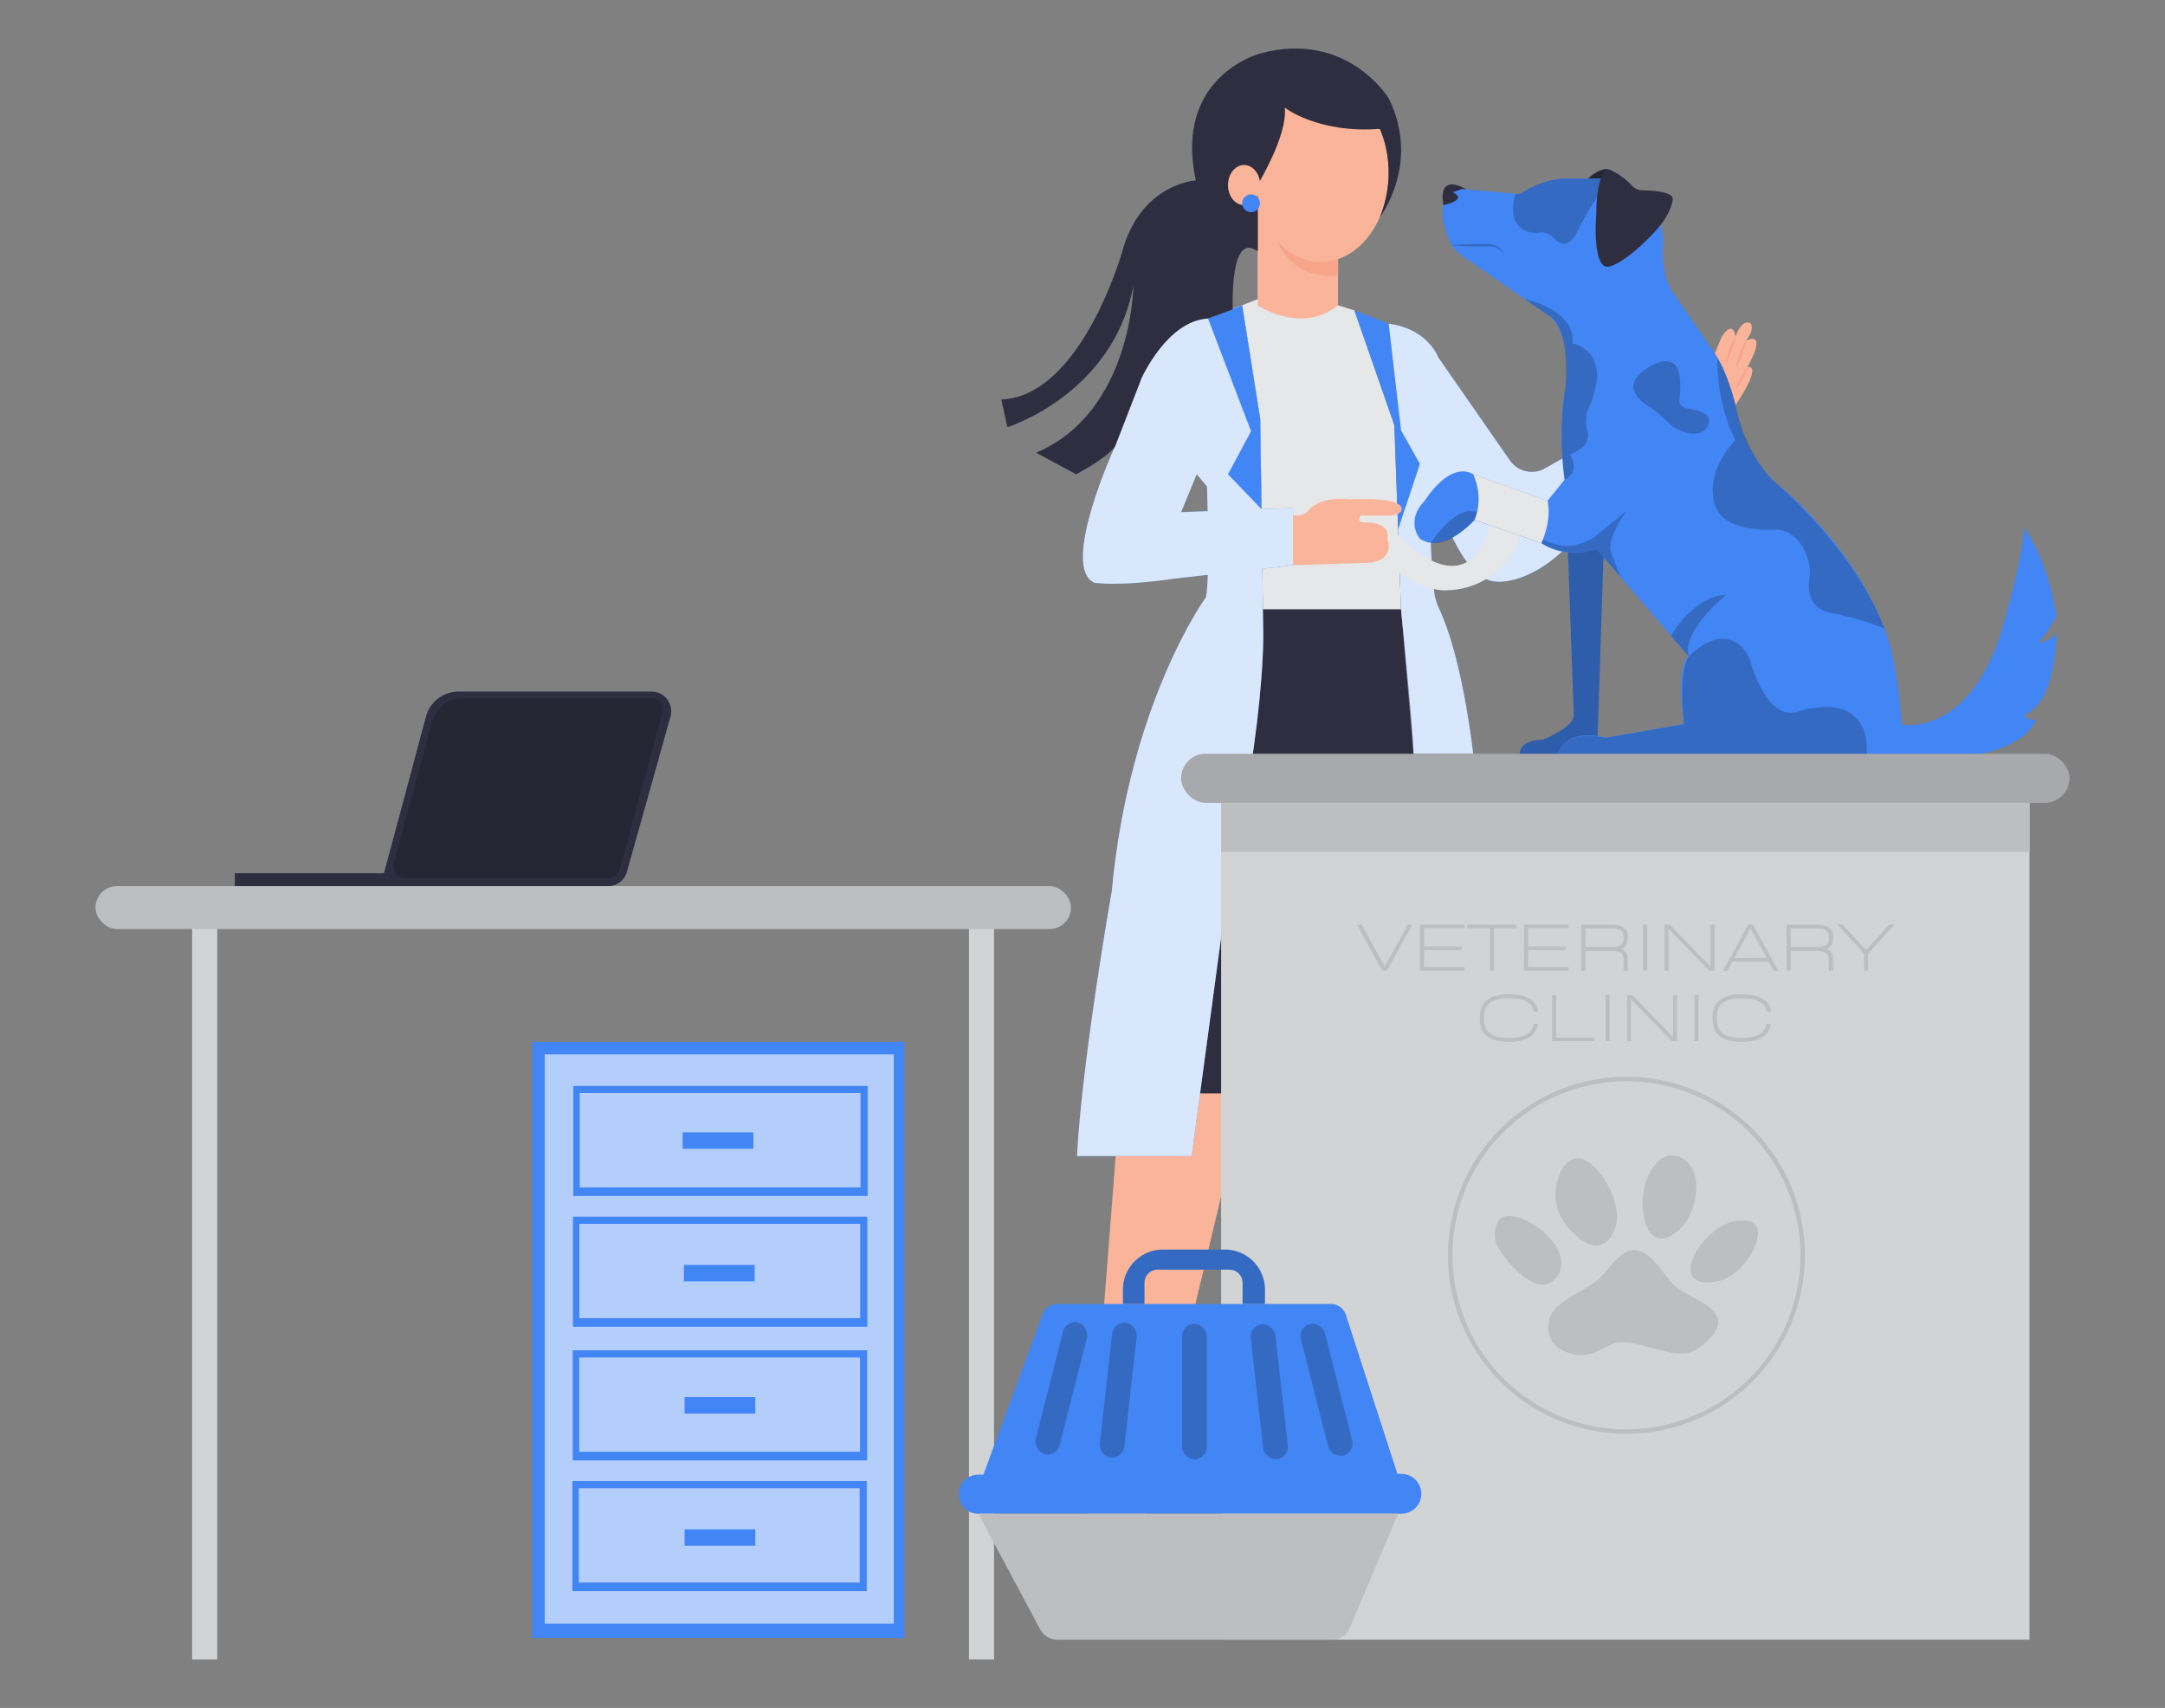 <svg id="ea9e54d2-2e88-43e5-bdc9-71d154c17500" data-name="Layer 1" xmlns="http://www.w3.org/2000/svg" width="865.76" height="682.89" viewBox="0 0 865.76 682.89"><rect x="0" y="0" width="865.76" height="682.89" fill="#808080" stroke="none"/><rect x="387.48" y="367.17" width="10.02" height="296.33" fill="#d1d3d4"/><rect x="76.84" y="367.17" width="10.02" height="296.33" fill="#d1d3d4"/><rect x="38.19" y="354.29" width="390.1" height="17.18" rx="8.59" fill="#bcbec0"/><rect x="212.83" y="416.56" width="148.88" height="238.35" fill="#4285f4"/><rect x="217.84" y="421.57" width="139.58" height="227.62" fill="#fff" opacity="0.6"/><rect x="229.26" y="434.19" width="117.71" height="44" fill="#4285f4"/><rect x="231.83" y="437.04" width="112.29" height="37.71" fill="#fff" opacity="0.6"/><rect x="229.12" y="486.47" width="117.71" height="44" fill="#4285f4"/><rect x="231.69" y="489.33" width="112.29" height="37.71" fill="#fff" opacity="0.6"/><rect x="229.05" y="539.9" width="117.71" height="44" fill="#4285f4"/><rect x="231.62" y="542.76" width="112.29" height="37.71" fill="#fff" opacity="0.6"/><rect x="228.9" y="592.19" width="117.71" height="44" fill="#4285f4"/><rect x="231.48" y="595.04" width="112.29" height="37.71" fill="#fff" opacity="0.6"/><rect x="272.98" y="452.76" width="28.29" height="6.57" fill="#4285f4"/><rect x="273.49" y="505.76" width="28.29" height="6.57" fill="#4285f4"/><rect x="273.76" y="558.61" width="28.29" height="6.57" fill="#4285f4"/><rect x="273.76" y="611.47" width="28.29" height="6.57" fill="#4285f4"/><path d="M93.91,354.29v-5.14h59.63l16.82-62.69a13.44,13.44,0,0,1,13-9.94h77.19a7.86,7.86,0,0,1,7.57,10L250.7,348.59a7.81,7.81,0,0,1-7.51,5.7Z" fill="#2f2e41"/><path d="M162,351.06h81.27a4.7,4.7,0,0,0,4.52-3.46l17.14-63a4.29,4.29,0,0,0-4.14-5.42H185.08a12.71,12.71,0,0,0-12.26,9.37l-15.38,56.63A4.69,4.69,0,0,0,162,351.06Z" opacity="0.2"/><polygon points="502.91 119.61 496.72 122.06 503.94 167.5 505.02 243.66 560.25 243.66 557.58 169.96 541.61 124.11 535.06 122.06 502.91 119.61" fill="#e6e7e8"/><path d="M634.94,71.44s5.72-5.49,9.46-3.3c0,0-2.75-.77-4,3.3Z" fill="#2f2e41"/><path d="M634.94,71.44s5.72-5.49,9.46-3.3c0,0-2.75-.77-4,3.3Z" opacity="0.2"/><path d="M622.67,303H608s-2.69-6.82,9-7.26c0,0,12.68-5,12.34-10l-2.66-74,14.68,5.76L638.61,303Z" fill="#4285f4"/><path d="M622.67,303H608s-2.69-6.82,9-7.26c0,0,12.68-5,12.34-10l-2.66-74,14.68,5.76L638.61,303Z" opacity="0.3"/><path d="M694,134.55s-.76-7-5.46,0l-2.79,6.75S691.68,153,694,162c0,0,11.12-16,4.77-15.29,0,0,8.6-14.44-.61-10.55,0,0,3.48-3.69,2-6.76C700.24,129.43,697,126.57,694,134.55Z" fill="#f9b499"/><polyline points="504.45 410.82 454.31 620.67 434.32 614.32 447.04 450.8 458.85 419.91" fill="#f9b499"/><polygon points="505.02 243.66 560.25 243.66 576.89 437.17 473.86 437.17 500.28 247.74 505.02 243.66" fill="#2f2e41"/><path d="M496.72,122.06l-16.4,5.63s-20.58.92-34.5,50.87c0,0-22.11,48.3-8.19,54.44,0,0,9.42,1.64,31.93-1.63L517.05,226V203.12l-44.74,1.64,6.26-15.15,4.09,4.91s1.23,36.85-.41,44.22c0,0-30.7,42.16-37.66,117.49,0,0-11.87,67.13-13.92,106h45.85l13.92-103.16s14.33-62.63,14.74-104.8l-1.24-86.79Z" fill="#4285f4"/><path d="M496.72,122.06l-16.4,5.63s-20.58.92-34.5,50.87c0,0-22.11,48.3-8.19,54.44,0,0,9.42,1.64,31.93-1.63L517.05,226V203.12l-44.74,1.64,6.26-15.15,4.09,4.91s1.23,36.85-.41,44.22c0,0-30.7,42.16-37.66,117.49,0,0-11.87,67.13-13.92,106h45.85l13.92-103.16s14.33-62.63,14.74-104.8l-1.24-86.79Z" fill="#fff" opacity="0.8"/><polygon points="483.07 127.34 500.28 172.42 491.06 189.61 504.45 203.58 503.94 167.5 496.72 122.06 483.07 127.34" fill="#4285f4"/><polygon points="541.61 124.11 555.33 129.43 560.25 172.01 567.81 185.52 559.09 211.71 557.58 169.96 541.61 124.11" fill="#4285f4"/><path d="M575.18,142.94s-4.09-11.46-19.85-13.51L560.26,172l7.55,13.51-8.72,26.19,1.17,31.95s4.89,48.71,5,57.71H589.1s-4.07-37.73-13.62-58a22.06,22.06,0,0,1-2-7.16c-1.09-11.07-3.42-39.92,2.9-32.64,0,0,8.59,28.61,22.1,29,0,0,16,2,34.39-20.88l-5-30.08-10.13,5.7a10.64,10.64,0,0,1-13.94-3.2Z" fill="#4285f4"/><path d="M575.18,142.94s-4.09-11.46-19.85-13.51L560.26,172l7.55,13.51-8.72,26.19,1.17,31.95s4.89,48.71,5,57.71H589.1s-4.07-37.73-13.62-58a22.06,22.06,0,0,1-2-7.16c-1.09-11.07-3.42-39.92,2.9-32.64,0,0,8.59,28.61,22.1,29,0,0,16,2,34.39-20.88l-5-30.08-10.13,5.7a10.64,10.64,0,0,1-13.94-3.2Z" fill="#fff" opacity="0.8"/><path d="M579.82,96.64s-9.28-18.38,4.91-21.11l21.5,2a4.18,4.18,0,0,0,2.58-.6c2.64-1.61,9.43-5.33,16-5.54h15.56s26.2,4.91,24.56,27.29c0,0-.82,12.28,4.64,19.1l14.46,21s6.68,7.82,10.73,26.43a51.87,51.87,0,0,0,5,13.81c3,5.53,7.6,12.44,13.45,16.52,0,0,33.56,27.84,43.12,64.41a178.25,178.25,0,0,1,4.09,29.75s26.75,5.46,40.12-37.93c0,0,8.73-30,8.73-40.67,0,0,9.28,10.92,13.1,35.21,0,0-4.64,8.73-7.64,10.64,0,0,5.19-.27,7.64-3.82,0,0,0,28.11-13.1,32.75,0,0,2.19,2.46,4.91,1.91,0,0-4.91,16.51-43.94,15l-147.64.1s.82-12.11,19.65-8l31.11-5.46s-3.55-22.65,1.91-27L638.5,219.63s-11.74,4.37-22.11-2.45l-26.75-9.28s-12.28,13.92-21.83,7.5c0,0-6-7,1.91-15.15,0,0,9.83-16.1,19.38-10.64l29.75,10.64,6.82-8.46s-3-19.65.27-36.29c0,0,3.28-23.2-7.37-29.75L588,104.5S581.58,101.12,579.82,96.64Z" fill="#4285f4"/><path d="M577.21,82s9.91-1.9,3.8-5.14l3.23-1.16a2.31,2.31,0,0,1,1-.13l1.08.1S574.84,68.44,577.21,82Z" fill="#2f2e41"/><path d="M580.56,98.07a111.54,111.54,0,0,1,11.41-.5l2.85,0a8.33,8.33,0,0,1,2.94.46,6.28,6.28,0,0,1,2.48,1.63,5.23,5.23,0,0,1,1.28,2.6,5.93,5.93,0,0,0-4-3.49,8.36,8.36,0,0,0-2.7-.25l-2.85,0C588.16,98.55,584.36,98.46,580.56,98.07Z" opacity="0.2"/><path d="M606,77.55s-5.24,15.08,8.63,15.62a6.75,6.75,0,0,1,7,2.34s4.86,5.94,9.18-3.06c0,0,8.29-16.79,13.6-19.92a13.52,13.52,0,0,0-4-1.09H624.85A34.52,34.52,0,0,0,608.77,77a4.07,4.07,0,0,1-2.57.6Z" opacity="0.2"/><path d="M640.34,105.16c-1.33-2.29-2.86-7.57-2-19.55,0,0-.22-19.27,6-17.47a28,28,0,0,1,8.44,6.25,5.52,5.52,0,0,0,3.83,1.68c4.1.07,12.3.58,12.3,3.41,0,0,0,5.22-6.66,12.61,0,0-10.85,12.24-18.6,14.46A3,3,0,0,1,640.34,105.16Z" fill="#2f2e41"/><path d="M609.74,119.61s20.38,4.07,19.16,17.75c0,0,17,2.68,6,26.62,0,0-1.53,4.89,0,8.8,0,0,1.88,5.74-7.09,8.85,0,0,4.6,7.2-2.18,10.16,0,0-2.69-18.15.27-36.29,0,0,2.82-25.48-7.37-29.75Z" opacity="0.2"/><path d="M657,148.35s11.48-8.79,14.17,0c0,0,1.37,3.23.43,11.41a3.11,3.11,0,0,0,2.61,3.43c3.67.58,9.34,1.92,9.17,4.72,0,0,.18,6.64-8,5.26a16.45,16.45,0,0,1-8.82-4.73,47.46,47.46,0,0,0-6.64-5.62S647,156.17,657,148.35Z" opacity="0.2"/><path d="M572.22,217S582.4,201,591,205L620.21,217s8.95,4.27,18.4-3.07l11.79-9.65s-8.66,12-6,17l3.56,9.34-9.46-11a27.5,27.5,0,0,1-22.11-2.45l-26.75-9.28S579.79,218.76,572.22,217Z" opacity="0.2"/><path d="M675.34,262.48s11.5-12.66,20.86-4.07a14.23,14.23,0,0,1,3.9,6.44c1.93,6.46,8.21,23.6,19.37,19.52,0,0,29-10,27,18.52L622.67,303s-.11-11.77,19.65-8l31.11-5.46S670.92,269.62,675.34,262.48Z" opacity="0.2"/><path d="M668.28,254.27s7.81-15.28,22.16-16.62c0,0-18.19,14.62-15.1,24.83Z" opacity="0.2"/><path d="M694,175.92s-7.53-13.09-7.23-32.91c0,0,4.67,6.62,8,22.27,0,0,4.05,17.58,15.27,27.71,0,0,31,25.7,43.58,58.37A109.17,109.17,0,0,0,731.81,245s-10-1.43-8.3-13.1a18.61,18.61,0,0,0-.61-8.58c-1.53-4.7-4.9-10.75-12.11-11.6,0,0-14.39,1.36-21.67-4.74a11.39,11.39,0,0,1-3.55-5.76C684.31,196.54,683.74,187.05,694,175.92Z" opacity="0.2"/><path d="M589.1,189.61s4.53,8.89.54,18.29l26.75,9.28s4.27-8.94,2.46-16.93Z" fill="#e6e7e8"/><path d="M552,206.06S576.39,238.65,591,221a26.67,26.67,0,0,0,4.52-11l12.19,4.23s-6.27,22.14-30.86,21.8a31,31,0,0,1-23-13.76l-15.16-11.93v-6.9Z" fill="#e6e7e8"/><path d="M502.91,82v40.05s17.41,11.88,32.15,0V96.68Z" fill="#f9b499"/><path d="M511,96.64s4.87,15.19,24.11,13.55V96.68Z" fill="#f7a48b"/><ellipse cx="528.21" cy="69.2" rx="27.12" ry="35.56" fill="#f9b499"/><path d="M513.77,43.05s13.29,10.39,38,8.47c0,0,7.92,15.72,0,35.35,0,0,16.48-21.3,3.59-47.5,0,0-16.6-27.43-51.39-18,0,0-34.79,9-25.78,50.76,0,0-22.11,1.23-29.48,28.66,0,0-16.37,57.72-48.3,58.95l2.45,11.05s42.17-13.1,50.36-56.49c0,0-.41,50.35-38.89,66.72l16,8.6s11.87-6.14,15.56-11.05l10.64-27.43s10.24-23,26.61-23.79l9.83-3.64s-1.2-26.61,7.38-24.56l2.63,1.23V73.75S515,54.11,513.77,43.05Z" fill="#2f2e41"/><ellipse cx="497.5" cy="74" rx="6.44" ry="8.02" fill="#f9b499"/><circle cx="500.28" cy="81.28" r="3.56" fill="#4285f4"/><rect x="488.32" y="316.86" width="323.25" height="338.74" fill="#d1d3d4"/><rect x="488.32" y="316.86" width="323.25" height="23.75" fill="#bcbec0"/><path d="M694,134.55a30.75,30.75,0,0,1-1.56,5.64,29.28,29.28,0,0,1-2.49,5.29,30.75,30.75,0,0,1,1.56-5.64A30,30,0,0,1,694,134.55Z" fill="#f7a48b"/><path d="M698.2,136.19a31.62,31.62,0,0,1-1.62,5.71,30.94,30.94,0,0,1-2.54,5.37,35,35,0,0,1,4.16-11.08Z" fill="#f7a48b"/><path d="M698.81,146.74a22.54,22.54,0,0,1-1.9,4.71,22.09,22.09,0,0,1-2.79,4.25,25.77,25.77,0,0,1,4.69-9Z" fill="#f7a48b"/><path d="M517.05,206s3.7.72,6-1.64c0,0,3.59-6,16.94-4.7,0,0,22.93-1.28,20.31,4.7,0,0-.62,2.18-8.3,1.75l-7.13,0a1.39,1.39,0,0,0-1.36,1.55h0a1.37,1.37,0,0,0,1.41,1.22c3.15-.12,11,.2,9.83,6.53,0,0,3.59,7.9-6.75,9.57L517.05,226Z" fill="#f9b499"/><rect x="472.31" y="301.37" width="355.27" height="19.62" rx="9.81" fill="#a7a9ac"/><path d="M568.37,597.24a8,8,0,0,1-8,8H391.18a7.81,7.81,0,1,1,0-15.62h2.07l23.66-64.11a6.36,6.36,0,0,1,6-4.15h109.3a6.35,6.35,0,0,1,6,4.39l20.59,63.55h1.59A8,8,0,0,1,568.37,597.24Z" fill="#4285f4"/><path d="M489.9,499.62H465a16,16,0,0,0-15.95,16v5.74h8.61v-8.46a5.27,5.27,0,0,1,5.26-5.26h28.72a5.27,5.27,0,0,1,5.26,5.26v8.46h8.93v-5.74A16,16,0,0,0,489.9,499.62Z" fill="#4285f4"/><path d="M489.9,499.62H465a16,16,0,0,0-15.95,16v5.74h8.61v-8.46a5.27,5.27,0,0,1,5.26-5.26h28.72a5.27,5.27,0,0,1,5.26,5.26v8.46h8.93v-5.74A16,16,0,0,0,489.9,499.62Z" opacity="0.2"/><rect x="472.67" y="529.29" width="9.89" height="54.23" rx="4.94" opacity="0.2"/><rect x="502.66" y="529.29" width="9.89" height="54.23" rx="4.94" transform="translate(-59.07 60.29) rotate(-6.42)" opacity="0.2"/><rect x="442.28" y="528.68" width="9.89" height="54.23" rx="4.94" transform="translate(829.45 1158.14) rotate(-173.58)" opacity="0.2"/><rect x="419.44" y="528" width="9.89" height="54.23" rx="4.94" transform="translate(699.33 1197.5) rotate(-165.77)" opacity="0.2"/><path d="M532.57,655.61H422.91a8,8,0,0,1-7-4.22l-24.7-46.19H559.12l-19.35,45.64A7.83,7.83,0,0,1,532.57,655.61Z" fill="#bcbec0"/><rect x="525.5" y="528.61" width="9.89" height="54.23" rx="4.94" transform="translate(-120.3 147.4) rotate(-14.23)" opacity="0.2"/><path d="M623.14,509.64c7.5-12.9-21.5-31-24.55-20.11a10.72,10.72,0,0,0,.68,9.5C604.94,508.49,617.28,519.71,623.14,509.64Z" fill="#bcbec0"/><path d="M630.78,494.56c7.88,7.05,13.92,2.24,15.57-5.23,1.52-6.89-3.25-17.78-9.27-23.21-6.84-6.18-11.37-1.65-13.48,3.57-.25.63-.47,1.27-.65,1.9C620.46,480.15,622.79,487.41,630.78,494.56Z" fill="#bcbec0"/><path d="M672.07,491.08c5.3-4.72,8.25-17.1,4.71-23.58-3.33-6.66-11.35-7.57-15.23-1.27C652.75,475.71,656.44,506.13,672.07,491.08Z" fill="#bcbec0"/><path d="M696,488.14c-13.92-.61-32,28.57-9,24.12C699.51,509.86,710.76,485.89,696,488.14Z" fill="#bcbec0"/><path d="M668.53,512.89c-3.54-3.54-8-12.38-14.44-13s-11.2,8.54-14.74,11.49c-5,4.17-11.93,6.85-16.8,11.2-4.42,3.95-5.36,13.83,2.36,17.39,11.49,5.31,16.54-2.59,22.1-3.24,10-1.18,23.72,8.64,32.13,2.36C700.07,523.5,673.84,520,668.53,512.89Z" fill="#bcbec0"/><path d="M650.4,573.26a71.36,71.36,0,1,1,71.36-71.36A71.45,71.45,0,0,1,650.4,573.26Zm0-140.95A69.59,69.59,0,1,0,720,501.9,69.67,69.67,0,0,0,650.4,432.31Z" fill="#bcbec0"/><path d="M564.76,369.7l-10.13,18.41h-1.87L542.63,369.7h1.88l9.23,16.75L563,369.7Z" fill="#bcbec0"/><path d="M569.45,371.11v7.33h15.13v1.41H569.45v6.85h16.26v1.41H567.86V369.7h17.85v1.41Z" fill="#bcbec0"/><path d="M606.39,371.17h-9v16.94h-1.59V371.17h-9V369.7h19.51Z" fill="#bcbec0"/><path d="M611.06,371.11v7.33h15.12v1.41H611.06v6.85h16.26v1.41H609.46V369.7h17.86v1.41Z" fill="#bcbec0"/><path d="M651.1,388.11h-1.75a11.05,11.05,0,0,1-.12-1.72v-3.07c0-2.18-1.32-3.1-4.94-3.1H634v7.89h-1.66V369.7h11.91c4.69,0,6.66,1.72,6.66,4.72v.74c0,2.12-.77,3.5-2.52,4.27a3.77,3.77,0,0,1,2.52,3.89v2.95A11.42,11.42,0,0,0,651.1,388.11Zm-6.81-9.48c3.62,0,5-.95,5-3.47v-.74c0-2.18-1.38-3.19-5-3.19H634v7.4Z" fill="#bcbec0"/><path d="M657.05,369.7h1.6v18.41h-1.6Z" fill="#bcbec0"/><path d="M685.62,369.7v18.41h-2.15l-16.23-16.76v16.76h-1.6V369.7h2.15L684,386.45V369.7Z" fill="#bcbec0"/><path d="M707.28,384.49H692.76l-2,3.62H689l10.12-18.41H701l10.12,18.41h-1.81Zm-.83-1.54L700,371.29,693.59,383Z" fill="#bcbec0"/><path d="M733.14,388.11h-1.75a11.05,11.05,0,0,1-.12-1.72v-3.07c0-2.18-1.32-3.1-4.94-3.1H716.08v7.89h-1.65V369.7h11.9c4.7,0,6.66,1.72,6.66,4.72v.74c0,2.12-.77,3.5-2.52,4.27a3.77,3.77,0,0,1,2.52,3.89v2.95A11.42,11.42,0,0,0,733.14,388.11Zm-6.81-9.48c3.62,0,5-.95,5-3.47v-.74c0-2.18-1.38-3.19-5-3.19H716.08v7.4Z" fill="#bcbec0"/><path d="M757.6,369.7,747,381.36v6.75h-1.59v-6.78L734.86,369.7H737l9.17,10.15,9.21-10.15Z" fill="#bcbec0"/><path d="M591.76,407.74v-1.35c0-5.53,3.59-8.84,11.69-8.84,7.12,0,11.32,2.58,11.6,6.93h-1.72c-.28-3.53-4-5.4-9.88-5.4-6.91,0-10,2.52-10,7.31v1.35c0,4.78,3.13,7.3,10,7.3,6,0,9.33-2,9.85-5.68H615c-.53,4.51-4.33,7.21-11.57,7.21C595.35,416.57,591.76,413.26,591.76,407.74Z" fill="#bcbec0"/><path d="M622.29,414.85h15.34v1.42H620.69V397.85h1.6Z" fill="#bcbec0"/><path d="M642.05,397.85h1.59v18.42h-1.59Z" fill="#bcbec0"/><path d="M670.61,397.85v18.42h-2.15l-16.23-16.76v16.76h-1.59V397.85h2.14L669,414.61V397.85Z" fill="#bcbec0"/><path d="M677.61,397.85h1.59v18.42h-1.59Z" fill="#bcbec0"/><path d="M684.85,407.74v-1.35c0-5.53,3.59-8.84,11.69-8.84,7.12,0,11.32,2.58,11.6,6.93h-1.72c-.28-3.53-4-5.4-9.88-5.4-6.91,0-10,2.52-10,7.31v1.35c0,4.78,3.13,7.3,10,7.3,6,0,9.33-2,9.85-5.68h1.72c-.53,4.51-4.33,7.21-11.57,7.21C688.44,416.57,684.85,413.26,684.85,407.74Z" fill="#bcbec0"/></svg>